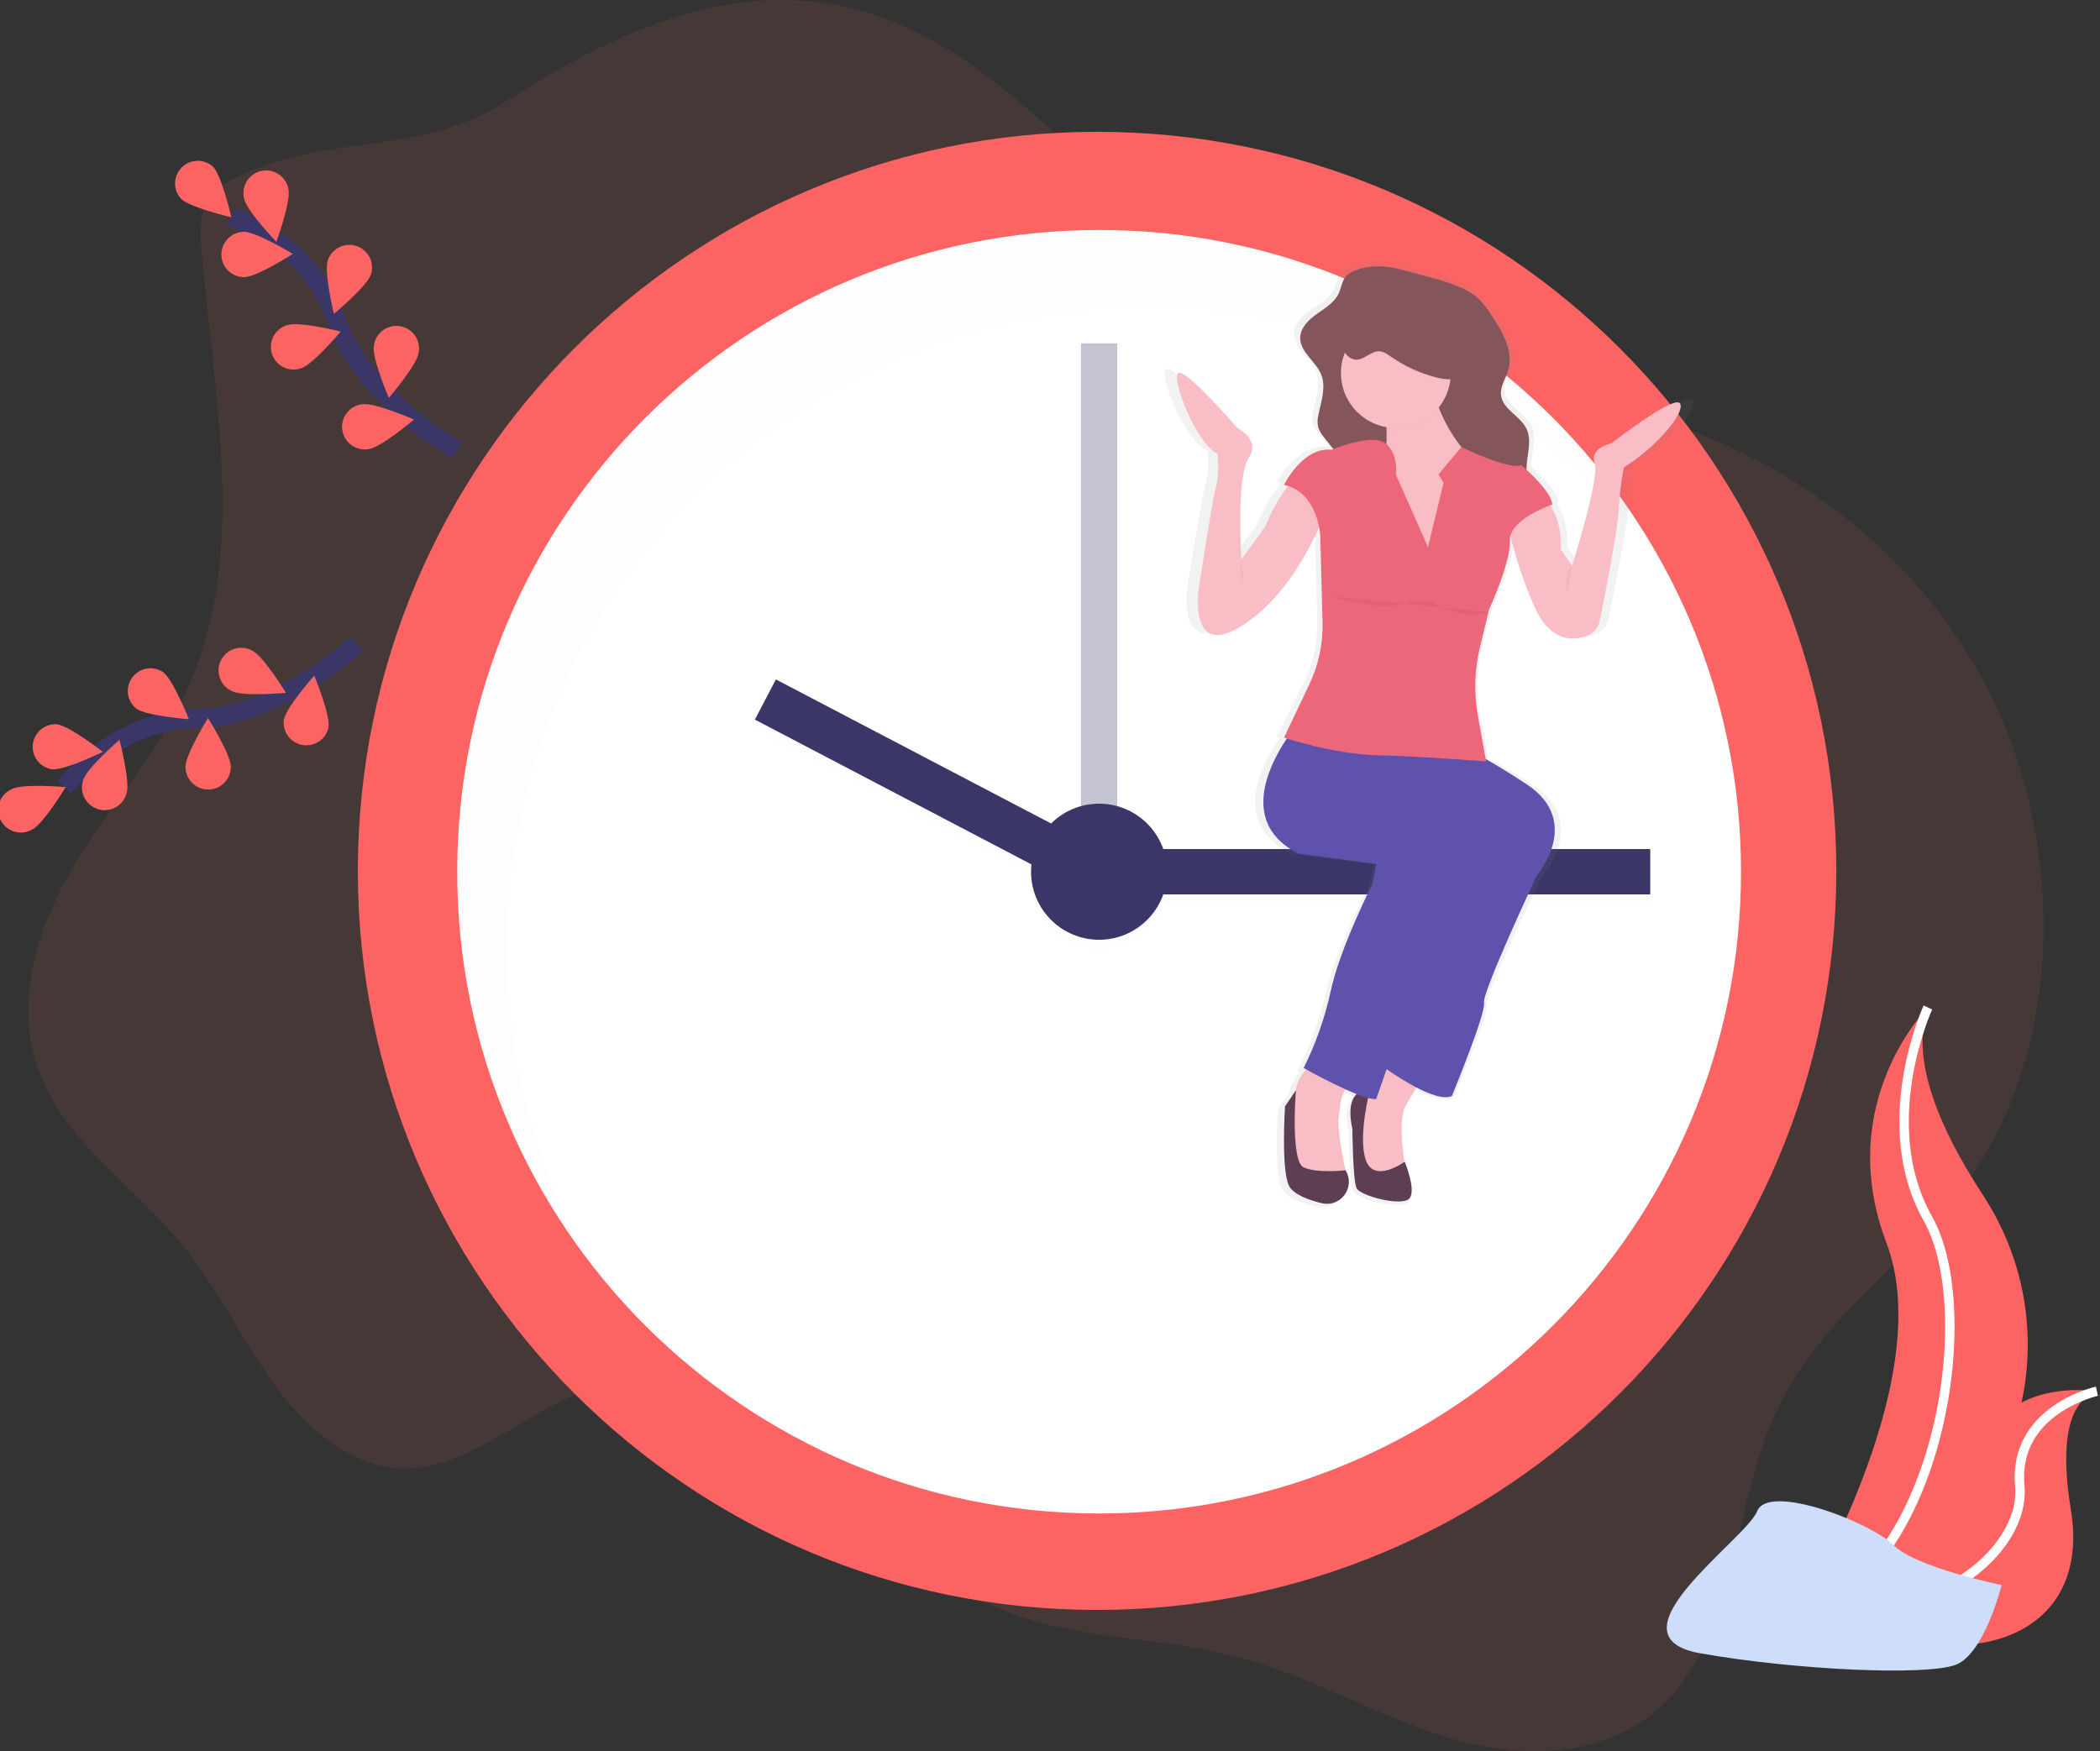 <svg width="223" height="186" viewBox="0 0 223 186" fill="none" xmlns="http://www.w3.org/2000/svg">
<rect x="0" y="0" width="223" height="186" fill="#333333" stroke="none"/>
<g clip-path="url(#clip0)">
<path opacity="0.1" d="M25.585 18.623C24.187 19.268 22.753 20.097 21.985 21.549C21.172 23.083 21.269 24.988 21.42 26.763C22.74 42.158 26.217 58.53 20.213 72.474C17.299 79.24 12.425 84.661 8.548 90.805C4.671 96.948 1.744 104.619 3.544 111.847C5.742 120.678 13.945 125.574 19.475 132.371C23.095 136.814 25.633 142.214 29.01 146.889C32.387 151.563 37.014 155.682 42.406 155.956C50.16 156.353 56.468 148.9 64.071 147.173C71.859 145.405 79.701 149.904 86.017 155.289C92.332 160.674 98.076 167.198 105.434 170.561C113.56 174.277 122.72 173.708 131.274 175.941C139.062 177.976 146.232 182.304 153.964 184.611C161.696 186.918 170.759 186.779 176.75 180.885C184.558 173.178 183.943 159.451 188.93 149.256C193.562 139.784 202.629 134.129 208.732 125.755C219.714 110.683 219.355 87.647 210.03 71.256C200.706 54.864 183.816 44.939 166.545 42.355C158.756 41.192 150.736 41.351 143.249 38.704C123.206 31.623 111.279 6.253 90.817 0.974C77.811 -2.376 65.161 3.426 54.082 10.567C44.465 16.766 35.593 14.001 25.585 18.623Z" fill="#FC6464"/>
<path d="M37.892 68.364C37.892 68.364 29.672 76.122 20.849 76.353C17.144 76.427 13.563 77.701 10.643 79.983C9.263 81.074 7.986 82.289 6.828 83.613" stroke="#3A3768" stroke-width="2" stroke-miterlimit="10"/>
<path d="M1.264 83.803C2.449 83.201 6.973 83.601 6.973 83.601C6.973 83.601 4.627 87.491 3.442 88.093C3.158 88.261 2.842 88.369 2.515 88.411C2.188 88.452 1.855 88.426 1.539 88.333C1.222 88.241 0.928 88.084 0.674 87.873C0.42 87.662 0.212 87.402 0.064 87.107C-0.085 86.813 -0.172 86.491 -0.191 86.162C-0.21 85.832 -0.162 85.502 -0.048 85.193C0.065 84.883 0.241 84.6 0.468 84.361C0.696 84.122 0.97 83.932 1.274 83.803H1.264Z" fill="#FC6464"/>
<path d="M6.025 76.926C7.347 77.066 10.926 79.86 10.926 79.86C10.926 79.86 6.832 81.85 5.521 81.712C4.908 81.62 4.355 81.294 3.976 80.804C3.596 80.313 3.421 79.695 3.486 79.079C3.551 78.462 3.851 77.894 4.324 77.493C4.797 77.093 5.406 76.889 6.025 76.926Z" fill="#FC6464"/>
<path d="M17.315 71.384C18.384 72.172 20.065 76.392 20.065 76.392C20.065 76.392 15.535 76.047 14.465 75.262C13.983 74.873 13.67 74.312 13.59 73.698C13.511 73.083 13.671 72.462 14.038 71.962C14.405 71.463 14.95 71.124 15.56 71.017C16.171 70.909 16.799 71.041 17.315 71.384Z" fill="#FC6464"/>
<path d="M26.805 69.118C27.992 69.713 30.363 73.588 30.363 73.588C30.363 73.588 25.839 74.014 24.652 73.419C24.352 73.289 24.082 73.098 23.859 72.86C23.635 72.621 23.462 72.34 23.351 72.032C23.24 71.725 23.192 71.398 23.211 71.072C23.23 70.745 23.316 70.426 23.462 70.134C23.608 69.842 23.812 69.582 24.062 69.371C24.312 69.16 24.602 69.003 24.915 68.908C25.228 68.812 25.557 68.782 25.882 68.818C26.207 68.854 26.521 68.956 26.805 69.118Z" fill="#FC6464"/>
<path d="M13.444 84.246C13.839 82.977 12.682 78.584 12.682 78.584C12.682 78.584 9.243 81.551 8.848 82.82C8.737 83.127 8.689 83.452 8.707 83.778C8.725 84.103 8.809 84.422 8.954 84.714C9.099 85.006 9.302 85.265 9.55 85.477C9.798 85.688 10.087 85.847 10.398 85.943C10.709 86.04 11.037 86.072 11.361 86.038C11.685 86.005 11.999 85.906 12.284 85.747C12.569 85.588 12.819 85.373 13.018 85.115C13.217 84.857 13.362 84.562 13.444 84.246Z" fill="#FC6464"/>
<path d="M24.508 81.445C24.508 80.115 22.087 76.271 22.087 76.271C22.087 76.271 19.693 80.125 19.695 81.459C19.697 82.098 19.953 82.71 20.406 83.16C20.859 83.611 21.472 83.863 22.111 83.861C22.75 83.859 23.362 83.603 23.812 83.15C24.262 82.697 24.515 82.084 24.512 81.445H24.508Z" fill="#FC6464"/>
<path d="M34.883 77.264C35.105 75.953 33.371 71.755 33.371 71.755C33.371 71.755 30.358 75.156 30.138 76.466C30.064 77.081 30.23 77.701 30.601 78.197C30.971 78.692 31.519 79.026 32.129 79.129C32.74 79.232 33.367 79.096 33.88 78.749C34.392 78.402 34.752 77.871 34.883 77.266V77.264Z" fill="#FC6464"/>
<path d="M48.572 47.818C48.572 47.818 38.67 42.38 35.727 34.048C34.517 30.545 32.204 27.528 29.134 25.452C27.669 24.477 26.118 23.638 24.5 22.947" stroke="#3A3768" stroke-width="2" stroke-miterlimit="10"/>
<path d="M22.622 17.708C23.558 18.65 24.568 23.079 24.568 23.079C24.568 23.079 20.145 22.044 19.209 21.099C18.795 20.64 18.574 20.039 18.591 19.421C18.608 18.803 18.862 18.215 19.301 17.779C19.739 17.343 20.329 17.093 20.947 17.08C21.565 17.066 22.165 17.291 22.622 17.708Z" fill="#FC6464"/>
<path d="M30.631 20.124C30.905 21.424 29.347 25.69 29.347 25.69C29.347 25.69 26.199 22.417 25.924 21.114C25.843 20.799 25.826 20.47 25.875 20.148C25.924 19.827 26.038 19.518 26.209 19.241C26.381 18.965 26.607 18.726 26.873 18.539C27.14 18.352 27.441 18.221 27.76 18.154C28.078 18.087 28.407 18.085 28.726 18.148C29.045 18.212 29.349 18.339 29.617 18.523C29.886 18.707 30.114 18.944 30.289 19.218C30.463 19.493 30.581 19.8 30.633 20.121L30.631 20.124Z" fill="#FC6464"/>
<path d="M39.373 29.178C38.954 30.438 35.454 33.335 35.454 33.335C35.454 33.335 34.39 28.92 34.809 27.658C35.01 27.051 35.445 26.549 36.016 26.263C36.588 25.976 37.25 25.928 37.857 26.13C38.464 26.331 38.966 26.766 39.252 27.337C39.539 27.909 39.587 28.571 39.385 29.178H39.373Z" fill="#FC6464"/>
<path d="M44.452 37.5C44.252 38.812 41.292 42.259 41.292 42.259C41.292 42.259 39.495 38.087 39.695 36.775C39.728 36.45 39.827 36.136 39.986 35.851C40.144 35.566 40.359 35.316 40.617 35.116C40.874 34.917 41.17 34.771 41.486 34.689C41.801 34.607 42.13 34.59 42.453 34.639C42.775 34.688 43.084 34.802 43.362 34.974C43.639 35.146 43.878 35.373 44.065 35.64C44.252 35.907 44.383 36.21 44.449 36.529C44.516 36.848 44.517 37.178 44.452 37.497V37.5Z" fill="#FC6464"/>
<path d="M25.944 29.436C27.274 29.421 31.099 26.969 31.099 26.969C31.099 26.969 27.218 24.609 25.889 24.623C25.25 24.631 24.64 24.892 24.194 25.348C23.747 25.805 23.501 26.421 23.508 27.06C23.515 27.698 23.776 28.308 24.233 28.755C24.69 29.201 25.305 29.448 25.944 29.441V29.436Z" fill="#FC6464"/>
<path d="M32.003 39.104C33.265 38.692 36.182 35.209 36.182 35.209C36.182 35.209 31.771 34.118 30.509 34.53C30.198 34.619 29.908 34.77 29.656 34.973C29.404 35.177 29.196 35.429 29.044 35.715C28.892 36.001 28.799 36.315 28.771 36.638C28.743 36.96 28.78 37.285 28.881 37.593C28.981 37.901 29.143 38.186 29.355 38.43C29.569 38.674 29.828 38.872 30.12 39.014C30.411 39.155 30.728 39.236 31.052 39.252C31.375 39.268 31.699 39.218 32.003 39.106V39.104Z" fill="#FC6464"/>
<path d="M39.182 47.693C40.497 47.501 43.961 44.562 43.961 44.562C43.961 44.562 39.799 42.741 38.486 42.934C38.163 42.967 37.849 43.065 37.565 43.223C37.281 43.381 37.031 43.594 36.832 43.851C36.632 44.107 36.487 44.401 36.404 44.716C36.321 45.03 36.303 45.358 36.35 45.679C36.397 46.001 36.509 46.309 36.678 46.587C36.848 46.864 37.072 47.104 37.337 47.292C37.602 47.481 37.902 47.614 38.219 47.683C38.537 47.752 38.865 47.757 39.184 47.696L39.182 47.693Z" fill="#FC6464"/>
<path d="M116.5 171C159.854 171 195 135.854 195 92.5C195 49.146 159.854 14 116.5 14C73.146 14 38 49.146 38 92.5C38 135.854 73.146 171 116.5 171Z" fill="#FC6464"/>
<path d="M116.715 160.754C154.361 160.754 184.879 130.236 184.879 92.59C184.879 54.944 154.361 24.426 116.715 24.426C79.069 24.426 48.551 54.944 48.551 92.59C48.551 130.236 79.069 160.754 116.715 160.754Z" fill="white"/>
<path opacity="0.3" d="M118.643 36.469H114.789V96.684H118.643V36.469Z" fill="#3A3768"/>
<g opacity="0.1">
<path opacity="0.1" d="M175.247 91.144H120.812V95.962H175.247V91.144Z" fill="black"/>
<path opacity="0.1" d="M82.379 73.122L80.144 77.389L114.395 95.326L116.63 91.058L82.379 73.122Z" fill="black"/>
<path opacity="0.1" d="M116.718 100.779C120.709 100.779 123.944 97.544 123.944 93.553C123.944 89.562 120.709 86.327 116.718 86.327C112.727 86.327 109.492 89.562 109.492 93.553C109.492 97.544 112.727 100.779 116.718 100.779Z" fill="black"/>
</g>
<path d="M175.243 90.181H120.809V94.998H175.243V90.181Z" fill="#3A3768"/>
<path d="M116.645 90.1L82.394 72.164L80.16 76.432L114.411 94.368L116.645 90.1Z" fill="#3A3768"/>
<path d="M116.714 99.816C120.705 99.816 123.94 96.58 123.94 92.59C123.94 88.599 120.705 85.364 116.714 85.364C112.723 85.364 109.488 88.599 109.488 92.59C109.488 96.58 112.723 99.816 116.714 99.816Z" fill="#3A3768"/>
<g opacity="0.1">
<path opacity="0.1" d="M53.846 100.779C53.846 63.132 84.363 32.615 122.01 32.615C132.576 32.606 143 35.057 152.455 39.774C161.91 44.492 170.136 51.346 176.483 59.794C164.883 38.714 142.483 24.426 116.711 24.426C79.064 24.426 48.547 54.943 48.547 92.59C48.525 107.379 53.335 121.771 62.245 133.575C56.719 123.528 53.83 112.245 53.846 100.779Z" fill="black"/>
</g>
<path d="M179.696 42.447C178.887 41.669 172.075 46.782 172.075 46.782C172.075 46.782 169.65 47.226 170.228 48.89C170.806 50.554 167.687 59.876 167.687 59.876L166.417 58.101C166.54 56.017 165.967 54.541 165.408 53.62C165.362 53.546 165.317 53.474 165.271 53.406L165.493 53.329C165.408 52.192 163.59 50.46 162.624 49.613C162.624 49.49 162.624 49.372 162.624 49.246C162.684 47.888 163.228 46.455 162.624 45.224C161.94 43.82 159.938 43.114 159.77 41.573C159.669 40.653 160.29 39.822 160.565 38.935C161.22 36.816 159.859 34.653 158.558 32.827C158.118 32.142 157.581 31.524 156.966 30.992C156.38 30.563 155.736 30.219 155.054 29.97C153.148 29.2 151.2 28.812 149.234 28.284C147.348 27.783 145.609 27.545 143.695 28.174C143.24 28.296 142.825 28.534 142.49 28.865C142.035 29.375 141.975 30.103 141.676 30.712C141.194 31.692 140.156 32.278 139.239 32.906C138.321 33.535 137.401 34.397 137.396 35.481C137.396 37.02 139.154 37.989 139.742 39.422C140.291 40.756 139.742 42.242 139.436 43.649C139.308 44.103 139.296 44.583 139.4 45.043C139.521 45.387 139.704 45.705 139.94 45.983C140.303 46.465 140.693 46.913 141.081 47.37L140.903 47.44C137.671 47.108 135.592 51.212 135.592 51.212C135.741 51.243 135.883 51.279 136.023 51.32L135.886 51.498C134.909 52.767 134.111 54.163 133.513 55.649L130.864 59.199C130.864 59.199 130.286 50.321 131.673 48.324C133.061 46.327 130.404 45.106 130.404 45.106C130.404 45.106 124.623 38.67 123.821 39.224C123.019 39.778 125.784 46.77 128.21 47.881C128.21 47.881 128.45 50.099 127.969 51.542C127.677 52.455 126.121 62.084 126.121 62.084C126.121 62.084 124.736 70.185 131.088 66.179C135.214 63.583 137.88 59.112 139.239 56.304C139.333 56.106 139.422 55.917 139.506 55.738C139.569 56.036 139.611 56.337 139.634 56.641L139.874 65.921C139.936 68.217 139.434 70.492 138.415 72.55L135.585 78.29L135.9 78.386L135.71 78.66C133.846 81.404 130.676 87.572 137.201 90.716L145.872 91.826L145.41 94.044C145.41 94.044 141.83 100.813 140.79 105.473C140.143 108.327 139.134 111.087 137.786 113.684L138.054 113.826C137.998 113.889 137.94 113.954 137.885 114.021C137.359 114.613 137.012 115.341 136.883 116.122L135.708 117.789C135.708 117.789 135.245 124.668 136.17 126.334C136.676 127.245 138.355 127.823 139.783 128.16C141.903 128.663 143.613 126.474 142.488 124.67L142.473 124.646H142.452C142.211 123.526 141.474 120.05 141.715 118.73C141.782 118.355 141.845 117.981 141.876 117.601C141.934 117.101 142.086 116.616 142.324 116.172C142.363 116.098 142.404 116.025 142.444 115.953L142.57 116.006C142.958 116.172 143.341 116.329 143.704 116.466C143.141 116.979 142.741 118.041 143.222 120.226C143.222 120.226 143.268 125.691 143.685 126.551C144.102 127.411 148.765 128.548 149.574 127.661C150.383 126.775 149.054 123.721 149.054 123.721L149.013 123.75C148.745 121.98 148.415 118.81 149.227 117.562C149.555 117.059 149.873 116.538 150.157 116.052L150.333 115.751C151.841 116.502 153.435 117.068 154.307 116.676C154.307 116.676 158.117 107.798 157.886 106.69C157.655 105.582 163.775 93.04 163.775 93.04C163.775 93.04 168.971 87.259 162.621 83.275C160.605 82.006 159.136 81.153 158.069 80.578L157.176 75.905C156.716 73.455 156.798 70.935 157.416 68.52L158.38 64.845L158.459 64.532C158.459 64.532 160.885 59.538 160.769 57.207C160.76 57.026 160.781 56.844 160.829 56.67C160.856 56.781 160.885 56.896 160.916 57.017C161.553 59.44 162.393 61.806 163.426 64.088C165.269 68.246 168.002 67.916 169.5 67.326C169.821 67.201 170.106 67 170.329 66.738C170.552 66.477 170.707 66.164 170.779 65.827C171.319 63.241 172.8 55.993 172.894 53.992C172.978 52.426 173.171 50.869 173.472 49.331C177.273 47.108 180.505 43.225 179.696 42.447Z" fill="url(#paint0_linear)"/>
<path d="M151.423 113.554C151.423 113.554 150.915 114.573 150.219 115.797C149.946 116.278 149.643 116.796 149.332 117.295C148.231 119.056 149.332 124.665 149.332 124.665L146.924 124.995L144.515 123.791L144.074 119.72V116.743L146.82 113.672L148.024 112.343L151.423 113.554Z" fill="#F8BDC5"/>
<g opacity="0.1">
<path opacity="0.1" d="M151.424 113.554C151.424 113.554 150.916 114.573 150.22 115.797C149.156 115.228 148.128 114.596 147.142 113.904L146.93 113.754L146.816 113.672L148.021 112.343L151.424 113.554Z" fill="black"/>
</g>
<path d="M163.196 92.98C163.196 92.98 157.365 105.411 157.587 106.511C157.808 107.612 154.176 116.413 154.176 116.413C153.347 116.803 151.825 116.242 150.39 115.498C149.307 114.921 148.261 114.277 147.258 113.571L147.046 113.422L146.919 113.33L156.491 86.816L148.022 80.604L147.396 80.144L143.609 77.35L155.171 79.441C155.171 79.441 155.573 79.39 157.7 80.58C158.721 81.151 160.14 82.006 162.1 83.292C168.144 87.259 163.196 92.98 163.196 92.98Z" fill="#5E52AD"/>
<g opacity="0.03">
<path opacity="0.03" d="M163.196 92.98C163.196 92.98 157.365 105.411 157.587 106.511C157.808 107.612 154.176 116.413 154.176 116.413C153.347 116.803 151.825 116.242 150.39 115.498C149.307 114.921 148.261 114.277 147.258 113.571L147.046 113.422L146.919 113.33L156.491 86.816L148.022 80.604L147.396 80.144L143.609 77.35L155.171 79.441C155.171 79.441 155.573 79.39 157.7 80.58C158.721 81.151 160.14 82.006 162.1 83.292C168.144 87.259 163.196 92.98 163.196 92.98Z" fill="black"/>
</g>
<path d="M145.481 115.753C145.481 115.753 142.619 115.312 143.611 119.935C143.611 119.935 143.655 125.354 144.052 126.197C144.45 127.04 148.894 128.177 149.662 127.298C150.43 126.419 149.166 123.393 149.166 123.393C149.166 123.393 145.921 125.759 145.04 123.227C144.158 120.696 145.481 115.753 145.481 115.753Z" fill="#5D3E53"/>
<path d="M143.502 114.874C143.19 115.171 142.936 115.524 142.753 115.915C142.526 116.357 142.381 116.837 142.327 117.331C142.298 117.707 142.237 118.08 142.175 118.451C141.9 120.019 142.953 124.665 142.953 124.665L138.771 125.325L137.232 123.675L136.902 120.045C137.313 118.801 137.536 117.502 137.562 116.192C137.562 115.245 138.044 114.4 138.526 113.783C138.852 113.372 139.227 113 139.641 112.677C139.641 112.677 144.384 114.103 143.502 114.874Z" fill="#F8BDC5"/>
<g opacity="0.1">
<path opacity="0.1" d="M143.498 114.874C143.186 115.171 142.932 115.524 142.749 115.915C141.036 115.141 139.237 114.166 138.582 113.805L138.531 113.778C138.858 113.367 139.232 112.996 139.646 112.673C139.646 112.673 144.379 114.103 143.498 114.874Z" fill="black"/>
</g>
<path d="M157.036 89.68C157.036 89.68 154.288 94.851 152.525 99.141C151.369 101.959 148.979 108.67 147.467 112.942L147.245 113.574C146.58 115.464 146.137 116.743 146.137 116.743C145.844 116.745 145.553 116.702 145.273 116.616C145.012 116.546 144.721 116.452 144.41 116.336L144.061 116.204C143.714 116.069 143.338 115.912 142.98 115.749C141.231 114.968 139.367 113.952 138.69 113.581L138.434 113.439C139.725 110.852 140.689 108.115 141.303 105.29C142.293 100.671 145.704 93.97 145.704 93.97L146.144 91.768L137.893 90.668C131.676 87.561 134.696 81.435 136.471 78.716C136.774 78.244 137.101 77.788 137.452 77.35L144.054 78.796C144.054 78.796 145.094 79.128 147.407 80.152L148.469 80.633C149.765 81.228 151.359 81.994 153.286 82.977C159.784 86.262 157.036 89.68 157.036 89.68Z" fill="#5E52AD"/>
<path d="M142.91 124.335C143.145 124.732 143.258 125.189 143.234 125.65C143.21 126.11 143.05 126.554 142.774 126.924C142.498 127.293 142.119 127.573 141.685 127.728C141.25 127.883 140.78 127.906 140.332 127.794C138.981 127.459 137.379 126.886 136.898 125.983C136.019 124.333 136.457 117.511 136.457 117.511L137.613 115.806C137.613 115.806 137.009 123.343 138.439 123.995C139.87 124.648 142.895 124.301 142.895 124.301L142.91 124.335Z" fill="#5D3E53"/>
<path d="M144.08 28.663C143.64 28.785 143.241 29.022 142.924 29.349C142.49 29.855 142.442 30.577 142.148 31.182C141.69 32.145 140.703 32.736 139.826 33.35C138.949 33.964 138.075 34.829 138.07 35.903C138.07 37.43 139.756 38.389 140.306 39.807C140.828 41.132 140.306 42.604 140.014 43.998C139.893 44.45 139.881 44.924 139.98 45.381C140.095 45.72 140.27 46.035 140.496 46.313C141.558 47.758 142.878 49.039 143.588 50.684C144.128 51.935 144.277 53.315 144.419 54.671C144.624 56.622 144.829 58.609 144.458 60.536C144.422 60.651 144.422 60.775 144.458 60.89C144.521 61 144.621 61.086 144.74 61.131C145.441 61.471 146.203 61.666 146.981 61.705C147.76 61.743 148.538 61.624 149.269 61.354C150 61.084 150.669 60.669 151.235 60.134C151.802 59.599 152.254 58.955 152.565 58.24C153.047 57.149 153.233 55.832 154.186 55.124C154.298 55.032 154.432 54.971 154.574 54.948C154.799 54.954 155.017 55.027 155.2 55.157C156.438 55.827 157.939 55.846 159.319 55.572C160.153 55.405 161.005 55.109 161.557 54.459C162.643 53.168 162.038 51.239 162.111 49.555C162.169 48.209 162.686 46.787 162.111 45.569C161.46 44.176 159.55 43.478 159.391 41.956C159.295 41.045 159.888 40.219 160.15 39.342C160.774 37.24 159.478 35.096 158.24 33.287C157.824 32.612 157.314 32 156.725 31.469C156.17 31.046 155.557 30.705 154.904 30.457C153.09 29.693 151.241 29.308 149.364 28.788C147.568 28.275 145.913 28.036 144.08 28.663Z" fill="#85555C"/>
<path d="M153.292 60.085H146.909V49.743C147.099 48.749 147.21 47.743 147.242 46.732C147.242 46.392 147.242 46.046 147.242 45.696C147.181 44.463 146.926 43.232 146.257 42.481C144.496 40.501 151.977 40.831 151.977 40.831C152.207 41.74 152.505 42.631 152.868 43.495C153.41 44.843 154.131 46.113 155.012 47.269C155.787 48.298 156.779 49.143 157.919 49.743C162.312 51.944 153.292 60.085 153.292 60.085Z" fill="#F8BDC5"/>
<g opacity="0.1">
<path opacity="0.1" d="M152.86 43.495C152.212 44.34 151.346 44.992 150.354 45.38C149.362 45.768 148.283 45.877 147.234 45.696C147.174 44.463 146.918 43.232 146.249 42.481C144.488 40.501 151.969 40.831 151.969 40.831C152.199 41.74 152.497 42.631 152.86 43.495Z" fill="black"/>
</g>
<path d="M148.23 45.456C151.45 45.456 154.061 42.845 154.061 39.624C154.061 36.404 151.45 33.793 148.23 33.793C145.009 33.793 142.398 36.404 142.398 39.624C142.398 42.845 145.009 45.456 148.23 45.456Z" fill="#F8BDC5"/>
<path d="M172.434 49.634C172.148 51.16 171.964 52.703 171.885 54.254C171.796 56.236 170.384 63.424 169.869 65.989C169.804 66.318 169.659 66.626 169.446 66.885C169.233 67.144 168.96 67.347 168.65 67.475C167.22 68.06 164.618 68.388 162.87 64.267C161.884 61.999 161.084 59.655 160.478 57.258C160.263 56.452 160.103 55.633 159.996 54.806L163.85 52.715C164.213 53.054 164.52 53.449 164.76 53.883C165.293 54.796 165.839 56.26 165.724 58.325L166.928 60.085C166.928 60.085 169.898 50.843 169.337 49.194C168.776 47.544 171.097 47.103 171.097 47.103C171.097 47.103 177.589 42.045 178.359 42.813C179.13 43.581 176.064 47.433 172.434 49.634Z" fill="#F8BDC5"/>
<path d="M140.857 54.035C140.557 54.895 140.211 55.74 139.821 56.564C138.526 59.351 135.987 63.79 132.056 66.357C126.006 70.317 127.326 62.287 127.326 62.287C127.326 62.287 128.807 52.739 129.086 51.836C129.527 50.405 129.305 48.206 129.305 48.206C126.996 47.105 124.356 40.176 125.124 39.624C125.892 39.073 131.387 45.455 131.387 45.455C131.387 45.455 133.918 46.66 132.591 48.647C131.264 50.634 131.82 59.428 131.82 59.428L134.366 55.914C134.932 54.447 135.693 53.064 136.628 51.8C137.109 51.142 137.447 50.745 137.447 50.745L140.857 54.035Z" fill="#F8BDC5"/>
<g opacity="0.1">
<path opacity="0.1" d="M164.764 53.883C163.954 54.182 160.821 55.446 160.474 57.255C160.26 56.449 160.099 55.63 159.992 54.803L163.846 52.712C164.211 53.052 164.521 53.447 164.764 53.883Z" fill="black"/>
</g>
<g opacity="0.1">
<path opacity="0.1" d="M140.858 54.035C140.558 54.895 140.212 55.74 139.823 56.564C139.673 55.475 139.059 52.691 136.629 51.792C137.111 51.135 137.448 50.737 137.448 50.737L140.858 54.035Z" fill="black"/>
</g>
<g opacity="0.1">
<path opacity="0.1" d="M153.293 60.085H146.91V49.743C147.1 48.749 147.211 47.743 147.243 46.732C148.555 47.999 148.23 49.962 148.23 49.962L151.641 57.669L153.293 50.855L152.744 49.976L155.008 47.283C155.783 48.312 156.776 49.157 157.915 49.757C162.313 51.944 153.293 60.085 153.293 60.085Z" fill="black"/>
</g>
<g opacity="0.1">
<path opacity="0.1" d="M157.8 81.204C157.8 81.204 152.8 80.807 148.462 80.619L148.026 80.6C147.41 80.576 146.822 80.556 146.246 80.542C142.036 80.441 137.274 78.969 136.465 78.711C136.768 78.241 137.096 77.787 137.448 77.35L144.05 78.796C144.05 78.796 145.09 79.128 147.402 80.152L143.609 77.35L155.17 79.441C155.17 79.441 155.572 79.39 157.699 80.58L157.8 81.204Z" fill="black"/>
</g>
<path d="M153.292 51.284L152.743 50.405L155.185 47.484C155.185 47.484 160.222 49.952 161.542 49.41C161.542 49.41 164.733 52.06 164.842 53.592C164.842 53.592 160.222 55.131 160.33 57.446C160.439 59.76 158.138 64.705 158.138 64.705L157.175 68.66C156.582 71.057 156.5 73.552 156.934 75.982L157.813 80.879C157.813 80.879 150.881 80.33 146.252 80.219C141.623 80.108 136.35 78.35 136.35 78.35L139.05 72.668C140.024 70.618 140.501 68.367 140.442 66.097L140.201 56.899C140.201 56.899 139.982 52.279 136.348 51.508C136.348 51.508 138.328 47.438 141.406 47.768C141.406 47.768 145.891 45.896 147.223 47.161C148.555 48.425 148.227 50.408 148.227 50.408L151.638 58.115L153.292 51.284Z" fill="#ED677B"/>
<g opacity="0.1">
<path opacity="0.1" d="M144.023 38.422C144.907 38.422 145.601 37.486 146.485 37.534C146.942 37.558 147.335 37.849 147.713 38.112C149.142 39.101 150.732 39.835 152.412 40.279C153.065 40.453 153.756 40.583 154.411 40.424C155.066 40.265 155.681 39.75 155.755 39.078C155.774 38.781 155.734 38.484 155.64 38.203C154.898 35.619 153.22 33.405 150.933 31.991C150.018 31.43 148.9 31.002 147.886 31.353C146.971 31.669 146.381 32.526 145.719 33.232C145.219 33.76 144.652 34.22 144.033 34.6C143.551 34.891 142.828 35.082 142.551 35.616C142.029 36.614 142.85 38.413 144.023 38.422Z" fill="black"/>
</g>
<path d="M144.023 38.203C144.907 38.203 145.601 37.266 146.485 37.314C146.942 37.338 147.335 37.63 147.713 37.892C149.142 38.882 150.732 39.615 152.412 40.06C153.065 40.233 153.756 40.364 154.411 40.205C155.066 40.045 155.681 39.53 155.755 38.858C155.774 38.562 155.734 38.265 155.64 37.984C154.898 35.4 153.22 33.185 150.933 31.772C150.018 31.211 148.9 30.782 147.886 31.134C146.971 31.449 146.381 32.307 145.719 33.012C145.219 33.541 144.652 34.001 144.033 34.38C143.551 34.672 142.828 34.862 142.551 35.397C142.029 36.404 142.85 38.191 144.023 38.203Z" fill="#85555C"/>
<path opacity="0.05" d="M141.355 63.33C141.355 63.33 146.746 65.31 150.267 63.771L152.028 63.881C152.028 63.881 154.955 65.934 158.05 65.016" fill="black"/>
<path opacity="0.05" d="M166.88 60.03C166.88 60.03 166.001 62.121 166.439 62.781L166.88 60.03Z" fill="black"/>
<path opacity="0.05" d="M131.785 59.37C131.785 59.37 132.226 61.461 131.785 62.121V59.37Z" fill="black"/>
<path d="M204.721 107.01C204.721 107.01 194.643 117.088 200.332 132.04C206.021 146.993 190.582 171.86 190.582 171.86C190.582 171.86 190.748 171.836 191.064 171.783C211.761 168.129 222.043 144.459 210.535 126.874C206.245 120.334 202.734 112.665 204.721 107.01Z" fill="#FC6464"/>
<path d="M204.723 107.01C204.723 107.01 199.034 119.361 204.723 129.439C210.412 139.517 205.686 167.796 190.582 171.86" stroke="white" stroke-miterlimit="10"/>
<path d="M222.669 147.769C222.669 147.769 211.17 145.938 210.122 156.242C209.074 166.546 188.004 167.975 188.004 167.975L188.399 168.237C205.789 179.654 222.416 175.509 219.908 160.349C218.984 154.715 219.061 149.055 222.669 147.769Z" fill="#FC6464"/>
<path d="M222.671 147.769C222.671 147.769 213.744 149.727 214.481 157.844C215.219 165.961 201.234 175.689 188.016 167.977" stroke="white" stroke-miterlimit="10"/>
<path d="M212.557 168.35C212.557 168.35 203.5 166.539 201.085 164.123C198.669 161.707 187.801 157.483 186.594 160.51C185.388 163.538 170.293 173.794 180.556 175.605C190.819 177.416 204.707 178.014 207.725 176.809C210.743 175.605 212.557 168.35 212.557 168.35Z" fill="#CEDDF9"/>
</g>
<defs>
<linearGradient id="paint0_linear" x1="42142.4" y1="59916.9" x2="42142.4" y2="18032.3" gradientUnits="userSpaceOnUse">
<stop stop-color="#808080" stop-opacity="0.25"/>
<stop offset="0.54" stop-color="#808080" stop-opacity="0.12"/>
<stop offset="1" stop-color="#808080" stop-opacity="0.1"/>
</linearGradient>
<clipPath id="clip0">
<rect width="223" height="186" fill="white"/>
</clipPath>
</defs>
</svg>
